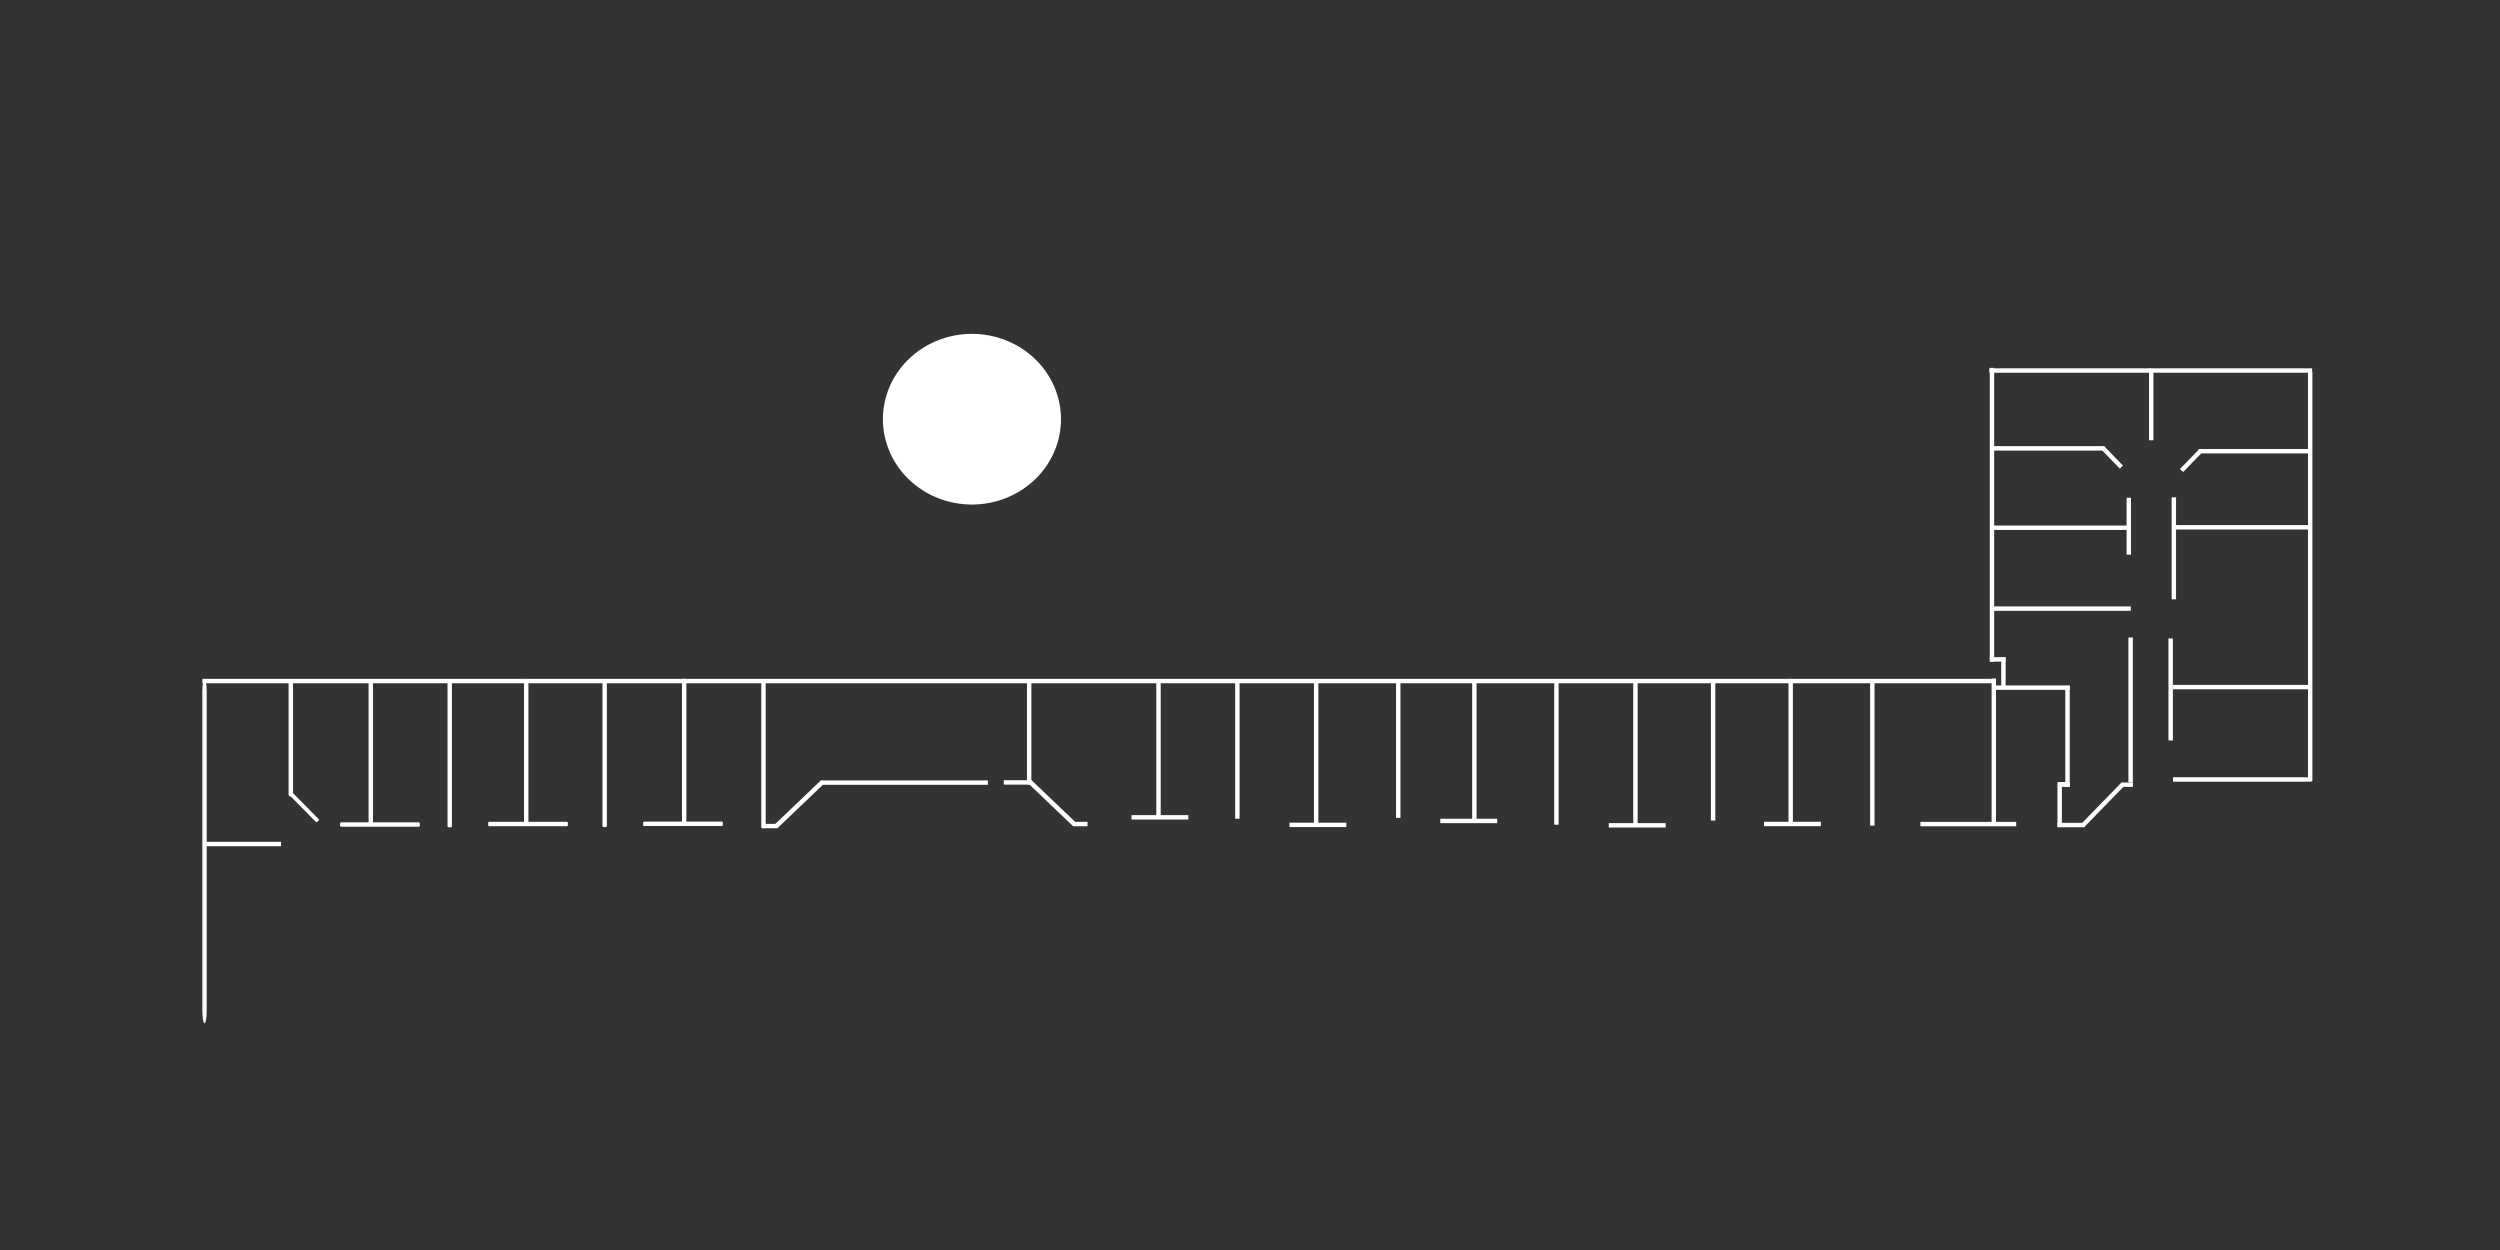 <?xml version="1.0" encoding="UTF-8" standalone="no"?>
<!-- Created with Inkscape (http://www.inkscape.org/) -->

<svg
   width="600"
   height="300"
   viewBox="72 47 600 300"
   version="1.1"
   id="svg1"
   sodipodi:docname="test.svg"
   inkscape:version="1.3-dev (0a5c3d3503, 2022-05-07)"
   xmlns:inkscape="http://www.inkscape.org/namespaces/inkscape"
   xmlns:sodipodi="http://sodipodi.sourceforge.net/DTD/sodipodi-0.dtd"
   xmlns="http://www.w3.org/2000/svg"
   xmlns:svg="http://www.w3.org/2000/svg">
  <rect x="72" y="47" width="600" height="300" fill="#333333" stroke="none"/>
  <sodipodi:namedview
     id="namedview1"
     pagecolor="#505050"
     bordercolor="#eeeeee"
     borderopacity="1"
     inkscape:showpageshadow="0"
     inkscape:pageopacity="0"
     inkscape:pagecheckerboard="0"
     inkscape:deskcolor="#505050"
     inkscape:document-units="mm"
     showgrid="false"
     inkscape:zoom="0.56158634"
     inkscape:cx="-187.86069"
     inkscape:cy="340.10799"
     inkscape:window-width="1512"
     inkscape:window-height="916"
     inkscape:window-x="0"
     inkscape:window-y="38"
     inkscape:window-maximized="1"
     inkscape:current-layer="layer1" />
  <defs
     id="defs1" />
  <g
     inkscape:label="Layer 1"
     inkscape:groupmode="layer"
     id="layer1">
    <path
       id="rect27"
       style="fill:#ffffff;stroke-width:0.151"
       d="m 120.58,209.924 h 430.38 v 1.058 h -430.38 z" />
    <path
       id="rect28"
       style="fill:#f9f9f9;stroke-width:0.174"
       d="m 121.087,209.953 c 0.293,0 0.529,1.374 0.529,3.082 v 76.474 c 0,1.707 -0.236,3.082 -0.529,3.082 -0.293,0 -0.529,-1.374 -0.529,-3.082 v -76.474 c 0,-1.707 0.236,-3.082 0.529,-3.082 z" />
    <path
       id="rect29"
       style="fill:#ffffff;stroke-width:0.265"
       d="m 141.687,210.023 h 0.213 c 0.234,0 0.423,0.189 0.423,0.423 v 27.289 c 0,0.234 -0.189,0.423 -0.423,0.423 h -0.213 c -0.234,0 -0.423,-0.189 -0.423,-0.423 v -27.289 c 0,-0.234 0.189,-0.423 0.423,-0.423 z" />
    <path
       id="rect30"
       style="fill:#ffffff;stroke-width:0.186"
       d="m 141.566,237.542 0.286,-0.278 c 0.108,-0.105 0.281,-0.103 0.387,0.004 l 6.221,6.304 c 0.106,0.108 0.104,0.279 -0.004,0.384 l -0.286,0.278 c -0.108,0.105 -0.281,0.103 -0.387,-0.004 l -6.221,-6.304 c -0.106,-0.108 -0.104,-0.279 0.004,-0.384 z" />
    <path
       id="rect31"
       style="fill:#ffffff;stroke-width:0.265"
       d="m 120.818,249.036 h 18.624 v 1.058 h -18.624 z" />
    <path
       id="rect32"
       style="fill:#ffffff;stroke-width:0.262"
       d="m 160.725,210.08 h 0.523 c 0.148,0 0.267,0.119 0.267,0.267 v 34.605 c 0,0.148 -0.119,0.267 -0.267,0.267 h -0.523 c -0.148,0 -0.267,-0.119 -0.267,-0.267 v -34.605 c 0,-0.148 0.119,-0.267 0.267,-0.267 z" />
    <path
       id="rect33"
       style="fill:#ffffff;stroke-width:0.265"
       d="m 153.896,244.365 h 18.591 c 0.151,0 0.273,0.122 0.273,0.273 v 0.513 c 0,0.151 -0.122,0.273 -0.273,0.273 h -18.591 c -0.151,0 -0.273,-0.122 -0.273,-0.273 v -0.513 c 0,-0.151 0.122,-0.273 0.273,-0.273 z" />
    <path
       id="rect34"
       style="fill:#ffffff;stroke-width:0.262"
       d="m 198.029,209.949 h 0.523 c 0.148,0 0.267,0.119 0.267,0.267 v 34.605 c 0,0.148 -0.119,0.267 -0.267,0.267 h -0.523 c -0.148,0 -0.267,-0.119 -0.267,-0.267 v -34.605 c 0,-0.148 0.119,-0.267 0.267,-0.267 z" />
    <path
       id="rect35"
       style="fill:#ffffff;stroke-width:0.262"
       d="m 179.673,210.41 h 0.523 c 0.148,0 0.267,0.119 0.267,0.267 v 34.605 c 0,0.148 -0.119,0.267 -0.267,0.267 h -0.523 c -0.148,0 -0.267,-0.119 -0.267,-0.267 v -34.605 c 0,-0.148 0.119,-0.267 0.267,-0.267 z" />
    <path
       id="rect36"
       style="fill:#ffffff;stroke-width:0.265"
       d="m 189.434,244.235 h 18.591 c 0.151,0 0.273,0.122 0.273,0.273 v 0.513 c 0,0.151 -0.122,0.273 -0.273,0.273 h -18.591 c -0.151,0 -0.273,-0.122 -0.273,-0.273 v -0.513 c 0,-0.151 0.122,-0.273 0.273,-0.273 z" />
    <path
       id="rect37"
       style="fill:#ffffff;stroke-width:0.262"
       d="m 235.941,209.895 h 0.523 c 0.148,0 0.267,0.119 0.267,0.267 v 34.605 c 0,0.148 -0.119,0.267 -0.267,0.267 h -0.523 c -0.148,0 -0.267,-0.119 -0.267,-0.267 v -34.605 c 0,-0.148 0.119,-0.267 0.267,-0.267 z" />
    <path
       id="rect38"
       style="fill:#ffffff;stroke-width:0.262"
       d="m 254.978,210.65 h 0.523 c 0.148,0 0.267,0.119 0.267,0.267 v 34.605 c 0,0.148 -0.119,0.267 -0.267,0.267 h -0.523 c -0.148,0 -0.267,-0.119 -0.267,-0.267 v -34.605 c 0,-0.148 0.119,-0.267 0.267,-0.267 z" />
    <path
       id="rect39"
       style="fill:#ffffff;stroke-width:0.262"
       d="m 216.86,210.355 h 0.523 c 0.148,0 0.267,0.119 0.267,0.267 v 34.605 c 0,0.148 -0.119,0.267 -0.267,0.267 h -0.523 c -0.148,0 -0.267,-0.119 -0.267,-0.267 v -34.605 c 0,-0.148 0.119,-0.267 0.267,-0.267 z" />
    <path
       id="rect40"
       style="fill:#ffffff;stroke-width:0.265"
       d="m 226.621,244.18 h 18.591 c 0.151,0 0.273,0.122 0.273,0.273 v 0.513 c 0,0.151 -0.122,0.273 -0.273,0.273 h -18.591 c -0.151,0 -0.273,-0.122 -0.273,-0.273 v -0.513 c 0,-0.151 0.122,-0.273 0.273,-0.273 z" />
    <path
       id="rect41"
       style="fill:#ffffff;stroke-width:0.265"
       d="m 255.427,244.731 h 2.928 c 0.148,0 0.267,0.119 0.267,0.267 v 0.523 c 0,0.148 -0.119,0.267 -0.267,0.267 h -2.928 c -0.148,0 -0.267,-0.119 -0.267,-0.267 v -0.523 c 0,-0.148 0.119,-0.267 0.267,-0.267 z" />
    <path
       id="rect42"
       style="fill:#ffffff;stroke-width:0.253"
       d="m 257.76,245.032 11.292,-10.781 0.762,0.795 -11.292,10.781 z" />
    <path
       id="rect43"
       style="fill:#ffffff;stroke-width:0.253"
       d="m 318.279,234.538 11.292,10.781 0.762,-0.795 -11.292,-10.781 z" />
    <path
       id="rect44"
       style="fill:#ffffff;stroke-width:0.265"
       d="m 329.541,244.242 h 3.463 v 1.058 h -3.463 z" />
    <path
       id="rect45"
       style="fill:#ffffff;stroke-width:0.265"
       d="m 343.556,242.631 h 13.652 v 1.058 h -13.652 z" />
    <path
       id="rect46"
       style="fill:#ffffff;stroke-width:0.265"
       d="m 582.821,199.999 h 1.058 v 34.798 h -1.058 z" />
    <path
       id="rect47"
       style="fill:#ffffff;stroke-width:0.265"
       d="m 581.227,234.797 h 2.677 v 1.058 h -2.677 z" />
    <path
       id="rect48"
       style="fill:#ffffff;stroke-width:0.265"
       d="m 550.472,211.504 h 18.282 v 1.058 h -18.282 z" />
    <path
       id="rect49"
       style="fill:#ffffff;stroke-width:0.265"
       d="m 567.672,211.617 h 1.058 v 24.262 h -1.058 z" />
    <path
       id="rect50"
       style="fill:#ffffff;stroke-width:0.265"
       d="m 566.362,234.683 h 2.392 v 1.172 h -2.392 z" />
    <path
       id="rect51"
       style="fill:#ffffff;stroke-width:0.265"
       d="m 565.792,234.683 h 1.058 v 10.764 h -1.058 z" />
    <path
       id="rect52"
       style="fill:#ffffff;stroke-width:0.265"
       d="m 552.294,204.726 h 1.058 v 7.233 h -1.058 z" />
    <path
       id="rect53"
       style="fill:#ffffff;stroke-width:0.265"
       d="m 549.561,204.726 h 3.759 v 1.058 h -3.759 z" />
    <path
       id="rect54"
       style="fill:#ffffff;stroke-width:0.265"
       d="m 549.547,135.291 h 1.058 v 70.508 h -1.058 z" />
    <path
       id="rect55"
       style="fill:#ffffff;stroke-width:0.265"
       d="m 625.918,136.212 h 1.058 v 98.187 h -1.058 z" />
    <path
       id="rect56"
       style="fill:#ffffff;stroke-width:0.265"
       d="m 269.013,234.295 h 40.071 v 1.058 h -40.071 z" />
    <path
       id="rect57"
       style="fill:#ffffff;stroke-width:0.265"
       d="m 312.909,234.255 h 6.605 v 1.058 h -6.605 z" />
    <path
       id="rect58"
       style="fill:#ffffff;stroke-width:0.265"
       d="m 318.467,210.293 h 1.058 v 24.928 h -1.058 z" />
    <path
       id="rect59"
       style="fill:#ffffff;stroke-width:0.265"
       d="m 349.511,210.44 h 1.058 v 33.063 h -1.058 z" />
    <path
       id="rect60"
       style="fill:#ffffff;stroke-width:0.265"
       d="m 368.439,210.434 h 1.058 v 33.063 h -1.058 z" />
    <path
       id="rect61"
       style="fill:#ffffff;stroke-width:0.265"
       d="m 381.477,244.436 h 13.652 v 1.058 H 381.477 Z" />
    <path
       id="rect62"
       style="fill:#ffffff;stroke-width:0.265"
       d="m 387.351,210.15 h 1.058 v 34.916 h -1.058 z" />
    <path
       id="rect63"
       style="fill:#ffffff;stroke-width:0.265"
       d="m 495.361,244.224 h 13.652 v 1.058 h -13.652 z" />
    <path
       id="rect64"
       style="fill:#ffffff;stroke-width:0.265"
       d="m 532.894,244.25 h 22.995 v 1.058 h -22.995 z" />
    <path
       id="rect65"
       style="fill:#ffffff;stroke-width:0.265"
       d="m 501.235,209.938 h 1.058 v 34.916 h -1.058 z" />
    <path
       id="rect66"
       style="fill:#ffffff;stroke-width:0.265"
       d="m 407.051,210.225 h 1.058 v 33.063 h -1.058 z" />
    <path
       id="rect67"
       style="fill:#ffffff;stroke-width:0.265"
       d="m 417.67,243.499 h 13.652 v 1.058 h -13.652 z" />
    <path
       id="rect68"
       style="fill:#ffffff;stroke-width:0.265"
       d="m 425.316,210.099 h 1.058 v 33.708 h -1.058 z" />
    <path
       id="rect69"
       style="fill:#ffffff;stroke-width:0.265"
       d="m 445.016,210.174 h 1.058 v 34.755 h -1.058 z" />
    <path
       id="rect70"
       style="fill:#ffffff;stroke-width:0.265"
       d="m 520.827,210.394 h 1.058 v 34.755 h -1.058 z" />
    <path
       id="rect71"
       style="fill:#ffffff;stroke-width:0.265"
       d="m 549.984,209.863 h 1.058 v 34.755 h -1.058 z" />
    <path
       id="rect72"
       style="fill:#ffffff;stroke-width:0.265"
       d="m 458.103,244.546 h 13.652 v 1.058 h -13.652 z" />
    <path
       id="rect73"
       style="fill:#ffffff;stroke-width:0.265"
       d="m 463.977,210.26 h 1.058 v 34.916 h -1.058 z" />
    <path
       id="rect74"
       style="fill:#ffffff;stroke-width:0.265"
       d="m 482.619,210.864 h 1.058 v 33.063 h -1.058 z" />
    <path
       id="rect75"
       style="fill:#ffffff;stroke-width:0.265"
       d="m 582.38,180.118 v -13.652 h 1.058 v 13.652 z" />
    <path
       id="rect76"
       style="fill:#ffffff;stroke-width:0.265"
       d="m 587.76,152.663 v -17.183 h 1.058 v 17.183 z" />
    <path
       id="rect77"
       style="fill:#ffffff;stroke-width:0.265"
       d="m 549.917,174.187 v -1.058 h 33.264 v 1.058 z" />
    <path
       id="rect78"
       style="fill:#ffffff;stroke-width:0.265"
       d="m 549.445,136.456 v -1.058 h 77.46 v 1.058 z" />
    <path
       id="rect79"
       style="fill:#ffffff;stroke-width:0.265"
       d="m 550.33,193.6 v -1.058 h 33.063 v 1.058 z" />
    <path
       id="rect80"
       style="fill:#ffffff;stroke-width:0.265"
       d="m 594.252,190.834 v -24.473 h -1.058 v 24.473 z" />
    <path
       id="rect81"
       style="fill:#ffffff;stroke-width:0.265"
       d="m 593.488,224.708 v -24.473 h -1.058 v 24.473 z" />
    <path
       id="rect82"
       style="fill:#ffffff;stroke-width:0.265"
       d="m 626.716,174.082 v -1.058 h -33.264 v 1.058 z" />
    <path
       id="rect83"
       style="fill:#ffffff;stroke-width:0.265"
       d="m 626.791,155.82 v -1.058 h -27.113 v 1.058 z" />
    <path
       id="rect84"
       style="fill:#ffffff;stroke-width:0.265"
       d="m 577.014,155.137 v -1.058 H 549.901 v 1.058 z"
       inkscape:label="rect84" />
    <path
       id="rect85"
       style="fill:#ffffff;stroke-width:0.265"
       d="m 626.791,212.431 v -1.058 h -33.264 v 1.058 z" />
    <path
       id="rect86"
       style="fill:#ffffff;stroke-width:0.265"
       d="m 626.791,234.603 v -1.058 h -33.264 v 1.058 z" />
    <path
       id="rect87"
       style="fill:#ffffff;stroke-width:0.265"
       d="m 565.792,244.479 h 6.55 v 1.058 h -6.55 z" />
    <path
       id="rect88"
       style="fill:#ffffff;stroke-width:0.265"
       d="m 581.211,234.746 0.758,0.738 -9.693,9.958 -0.758,-0.738 z" />
    <path
       id="rect89"
       style="fill:#ffffff;stroke-width:0.265"
       d="m 576.913,153.994 4.595,4.737 -0.759,0.737 -4.595,-4.737 z" />
    <path
       id="rect90"
       style="fill:#ffffff;stroke-width:0.265"
       d="m 599.775,154.832 -4.595,4.737 0.759,0.737 4.595,-4.737 z" />
    <path
       id="path1"
       style="fill:#ffffff"
       d="m 326.636,147.608 a 21.368,20.478 0 0 1 -21.368,20.478 21.368,20.478 0 0 1 -21.368,-20.478 21.368,20.478 0 0 1 21.368,-20.478 21.368,20.478 0 0 1 21.368,20.478 z" />
  </g>
</svg>

